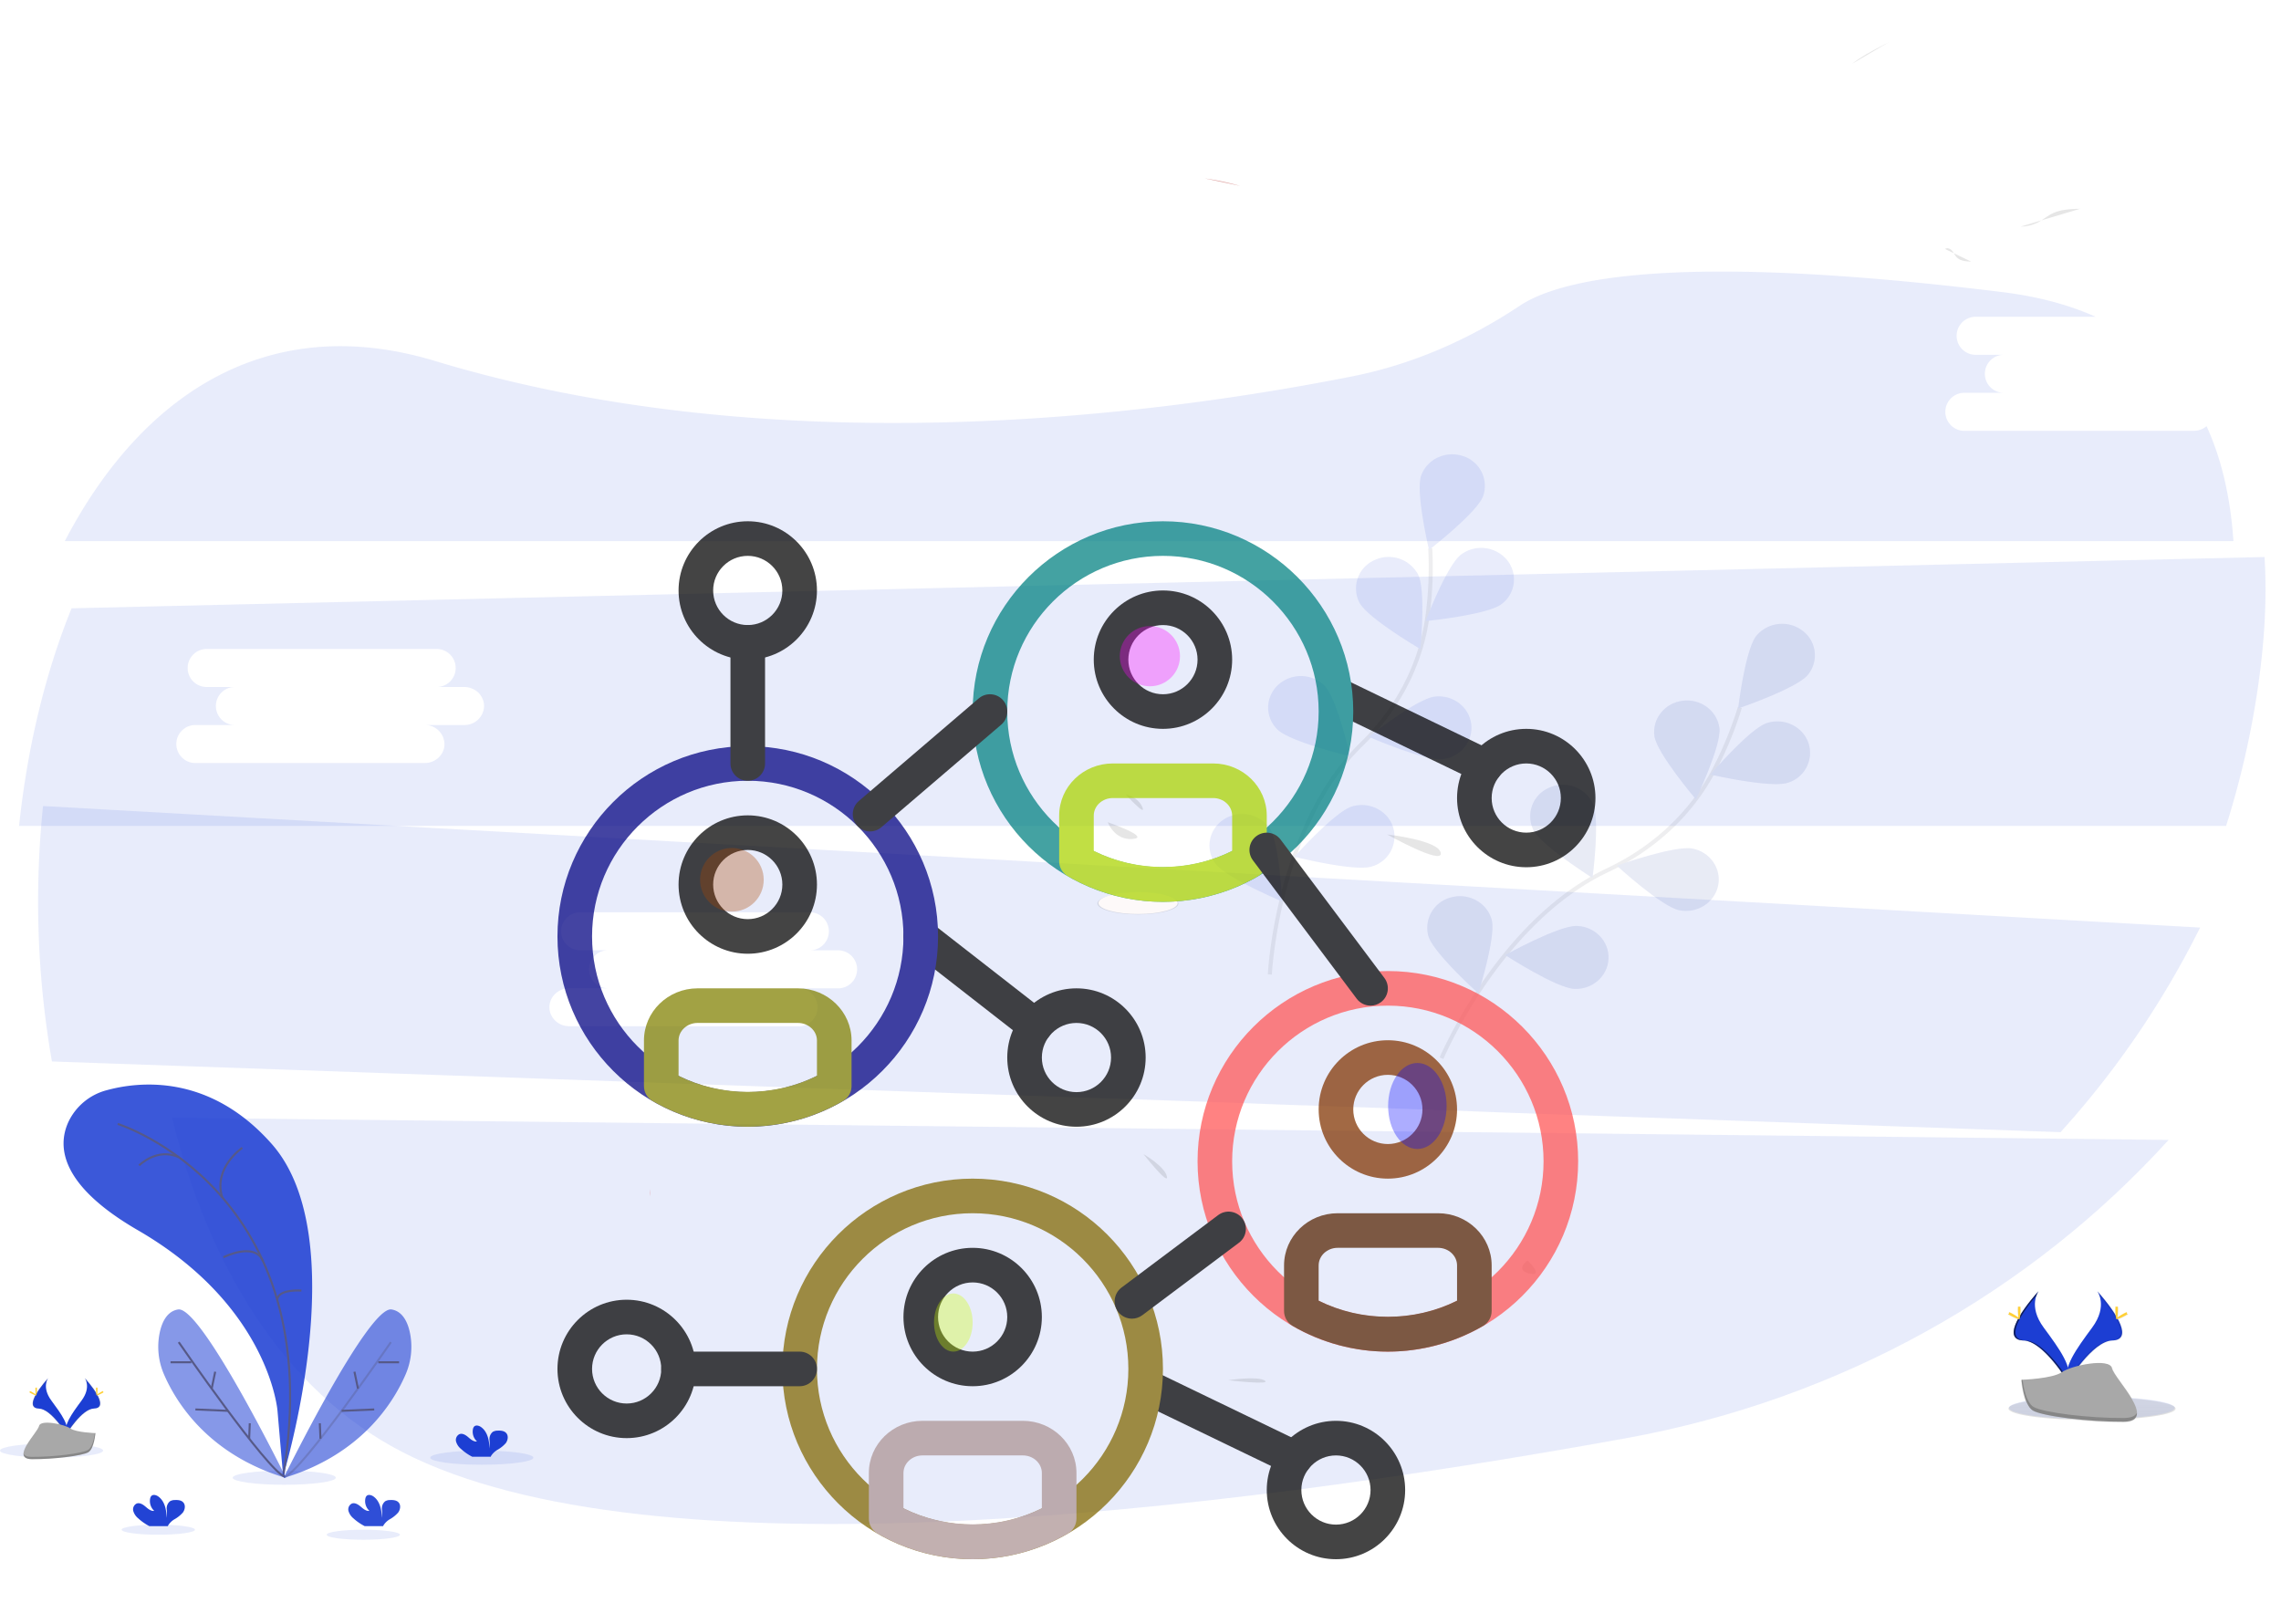 <?xml version="1.0" encoding="UTF-8" standalone="no"?>
<svg
   xmlns:dc="http://purl.org/dc/elements/1.1/"
   xmlns:cc="http://creativecommons.org/ns#"
   xmlns:rdf="http://www.w3.org/1999/02/22-rdf-syntax-ns#"
   xmlns:svg="http://www.w3.org/2000/svg"
   xmlns="http://www.w3.org/2000/svg"
   xmlns:xlink="http://www.w3.org/1999/xlink"
   xmlns:sodipodi="http://sodipodi.sourceforge.net/DTD/sodipodi-0.dtd"
   xmlns:inkscape="http://www.inkscape.org/namespaces/inkscape"
   id="7d20109a-a0f0-4dfa-976a-751f0ae87d51"
   data-name="Layer 1"
   width="1125.12"
   height="800.94"
   viewBox="0 0 1125.12 800.94"
   version="1.1"
   sodipodi:docname="undraw_hang_out_h9ud.svg"
   inkscape:version="0.92.5 (2060ec1f9f, 2020-04-08)">
  <sodipodi:namedview
     pagecolor="#ffffff"
     bordercolor="#666666"
     borderopacity="1"
     objecttolerance="10"
     gridtolerance="10"
     guidetolerance="10"
     inkscape:pageopacity="0"
     inkscape:pageshadow="2"
     inkscape:window-width="1918"
     inkscape:window-height="998"
     id="namedview831"
     showgrid="false"
     inkscape:zoom="1.1786151"
     inkscape:cx="638.7801"
     inkscape:cy="288.71991"
     inkscape:window-x="0"
     inkscape:window-y="40"
     inkscape:window-maximized="0"
     inkscape:current-layer="7d20109a-a0f0-4dfa-976a-751f0ae87d51" />
  <defs
     id="defs10">
    <linearGradient
       id="9460e000-b540-487b-970a-49d5722f90c2"
       x1="652.58"
       y1="850.47"
       x2="652.58"
       y2="265.49"
       gradientUnits="userSpaceOnUse">
      <stop
         offset="0"
         stop-color="gray"
         stop-opacity="0.25"
         id="stop2" />
      <stop
         offset="0.54"
         stop-color="gray"
         stop-opacity="0.12"
         id="stop4" />
      <stop
         offset="1"
         stop-color="gray"
         stop-opacity="0.1"
         id="stop6" />
    </linearGradient>
    <linearGradient
       id="d3efc67a-a667-44d9-839e-ddeb4c4ea6af"
       x1="1069.38"
       y1="751.23"
       x2="1069.38"
       y2="686.58"
       xlink:href="#9460e000-b540-487b-970a-49d5722f90c2" />
  </defs>
  <title
     id="title12">hang out</title>
  <path
     d="m 84.856,551.366 c 17.58,72.21 54.78,134.64 113.58,164.88 122.19,62.88 397.76,30.45 603.43,-6.77 106.36,-19.26 199.88,-72.36 267.81,-147.17 z"
     id="path14"
     inkscape:connector-curvature="0"
     style="opacity:0.1;fill:#1c3ed3" />
  <path
     d="M 1082.078,212.515 H 969.238 a 9.38,9.38 0 1 1 0,-18.75 h 19.5 a 9.38,9.38 0 1 1 0,-18.75 h -13.93 a 9.38,9.38 0 1 1 0,-18.75 h 58.9 c -13.08,-5.84 -28.3,-10 -46,-12.17 -160.6,-19.83 -217.94,-6.71 -238.17,6.78 -24.95,16.64 -52.8,28.88 -82.54,34.78 -99.04,19.65 -284.34,43.29 -452.34,-7.57 -83.45,-25.27 -145.5,17.44 -182.69,88.83 H 1101.658 c -1.4,-20.75 -5.58,-39.91 -13.26,-56.68 a 9.87,9.87 0 0 1 -6.32,2.28 z"
     id="path16"
     inkscape:connector-curvature="0"
     style="opacity:0.1;fill:#1c3ed3" />
  <path
     d="m 707.092,436.208 -1.47,-0.08 -15.36,-0.87 -147.16,-8.31 -15.9,-0.9 -234.3,-13.16 -65.67,-3.7 -10.4,-0.58 -9.23,-0.52 -186.37,-10.49 a 458.93,458.93 0 0 0 4.38,126 l 156.79,5.5 12.43,0.45 2.2,0.07 74.38,2.62 4,0.14 8.58,0.3 75,2.64 10.28,0.36 35.86,1.27 h 0.67 l 5.27,0.19 17.95,0.63 v 0 l 15.75,0.55 30,1.06 h 0.63 l 2.68,0.09 2.83,0.11 h 0.62 l 47.82,1.67 13.4,0.48 h 0.56 l 6.45,0.23 v 0 h 1.2 0.48 l 5.67,0.21 17.31,0.61 v 0 l 6.5,0.23 8.35,0.29 h 0.31 l 11.46,0.4 33.21,1.25 9.12,0.31 h 1 l 44.18,1.56 25.65,0.9 31.98,1.23 5.12,0.17 8.27,0.29 30.06,1.06 226.75,8 a 446.33,446.33 0 0 0 68.83,-100.92 z m -426.34,70 a 9.94,9.94 0 0 1 -6.5,-2.4 v 0 a 9.89,9.89 0 0 1 -2.06,-2.5 9.1,9.1 0 0 1 -1.19,-4.47 9,9 0 0 1 1.61,-5.13 10.49,10.49 0 0 1 1.08,-1.3 9.91,9.91 0 0 1 7.06,-2.92 h 19.5 a 9.38,9.38 0 1 1 0,-18.75 h -13.93 a 9.1,9.1 0 0 1 -0.91,0 9.37,9.37 0 0 1 0.91,-18.71 h 112.84 a 9.38,9.38 0 1 1 0,18.75 h 13.93 a 9.38,9.38 0 1 1 0,18.75 h -19.5 a 9.38,9.38 0 1 1 0,18.75 z"
     id="path18"
     inkscape:connector-curvature="0"
     style="opacity:0.1;fill:#1c3ed3" />
  <path
     d="m 1116.984,274.763 -778.36,18.2 -85.55,2 -217.77,5.1 c -13.17,32.51 -21.89,69.26 -25.9,107.36 H 1098.034 a 430.57,430.57 0 0 0 15.71,-68.44 c 3.24,-22.39 4.55,-44.05 3.24,-64.22 z m -888,82.87 h -19.5 a 9.59,9.59 0 0 1 9.75,9.37 c 0,0.2 0,0.39 0,0.57 a 9.32,9.32 0 0 1 -4.32,7.23 10,10 0 0 1 -5.41,1.58 H 96.664 a 9.38,9.38 0 1 1 0,-18.75 h 19.51 a 9.38,9.38 0 1 1 0,-18.75 h -13.93 a 9.38,9.38 0 1 1 0,-18.75 h 112.84 a 9.38,9.38 0 1 1 0,18.75 h 13.93 a 10,10 0 0 1 4.63,1.14 9.36,9.36 0 0 1 5.13,8.24 9.61,9.61 0 0 1 -9.76,9.37 z"
     id="path20"
     inkscape:connector-curvature="0"
     style="opacity:0.1;fill:#1c3ed3" />
  <g
     id="g52"
     style="opacity:0.1"
     transform="translate(106.057,-61.089)">
    <path
       d="m 642.42,632.62 c 0,0 28.58,-67.62 81.87,-92.73 22.37,-10.53 40.87,-27.4 52.21,-48.73 a 181.94,181.94 0 0 0 13.09,-31.6"
       transform="translate(-37.44,-49.53)"
       stroke-miterlimit="10"
       id="path22"
       inkscape:connector-curvature="0"
       style="fill:none;stroke:#535461;stroke-width:2;stroke-miterlimit:10" />
    <path
       d="m 823.08,443.55 c -5.55,6.72 -34.32,16.52 -34.32,16.52 0,0 3.47,-29.14 9,-35.86 a 16.62,16.62 0 0 1 22.72,-2.49 15.13,15.13 0 0 1 2.6,21.83 z"
       transform="translate(-37.44,-49.53)"
       id="path24"
       inkscape:connector-curvature="0"
       style="fill:#1c3ed3" />
    <path
       d="m 813.21,496.74 c -8.46,2.74 -38.14,-4.06 -38.14,-4.06 0,0 19.38,-22.66 27.84,-25.39 8.46,-2.73 17.63,1.64 20.48,9.77 a 15.41,15.41 0 0 1 -10.18,19.68 z"
       transform="translate(-37.44,-49.53)"
       id="path26"
       inkscape:connector-curvature="0"
       style="fill:#1c3ed3" />
    <path
       d="m 759.7,559.62 c -8.74,-1.75 -30.8,-22 -30.8,-22 0,0 28.64,-10.15 37.38,-8.4 8.74,1.75 14.35,10 12.54,18.37 -1.81,8.37 -10.38,13.77 -19.12,12.03 z"
       transform="translate(-37.44,-49.53)"
       id="path28"
       inkscape:connector-curvature="0"
       style="fill:#1c3ed3" />
    <path
       d="m 708.07,598.42 c -8.92,-0.3 -34.23,-16.7 -34.23,-16.7 0,0 26.44,-14.66 35.36,-14.35 8.92,0.31 15.9,7.49 15.59,16.07 -0.31,8.58 -7.79,15.28 -16.72,14.98 z"
       transform="translate(-37.44,-49.53)"
       id="path30"
       inkscape:connector-curvature="0"
       style="fill:#1c3ed3" />
    <path
       d="m 747.43,473.67 c 1.14,8.51 20.47,31.21 20.47,31.21 0,0 12.73,-26.66 11.59,-35.18 -1.14,-8.52 -9.24,-14.52 -18.09,-13.42 -8.85,1.1 -15.11,8.88 -13.97,17.39 z"
       transform="translate(-37.44,-49.53)"
       id="path32"
       inkscape:connector-curvature="0"
       style="fill:#1c3ed3" />
    <path
       d="m 687.64,519.79 c 3.74,7.79 29.25,23.89 29.25,23.89 0,0 3.85,-29.1 0.11,-36.9 a 16.43,16.43 0 0 0 -21.44,-7.6 15.29,15.29 0 0 0 -7.92,20.61 z"
       transform="translate(-37.44,-49.53)"
       id="path34"
       inkscape:connector-curvature="0"
       style="fill:#1c3ed3" />
    <path
       d="m 635.93,572.28 c 2.31,8.29 24.63,28.3 24.63,28.3 0,0 8.91,-28.06 6.59,-36.35 -2.32,-8.29 -11.17,-13.2 -19.79,-11 a 15.48,15.48 0 0 0 -11.43,19.05 z"
       transform="translate(-37.44,-49.53)"
       id="path36"
       inkscape:connector-curvature="0"
       style="fill:#1c3ed3" />
    <path
       d="m 823.08,443.55 c -5.55,6.72 -34.32,16.52 -34.32,16.52 0,0 3.47,-29.14 9,-35.86 a 16.62,16.62 0 0 1 22.72,-2.49 15.13,15.13 0 0 1 2.6,21.83 z"
       transform="translate(-37.44,-49.53)"
       id="path38"
       inkscape:connector-curvature="0"
       style="opacity:0.25" />
    <path
       d="m 813.21,496.74 c -8.46,2.74 -38.14,-4.06 -38.14,-4.06 0,0 19.38,-22.66 27.84,-25.39 8.46,-2.73 17.63,1.64 20.48,9.77 a 15.41,15.41 0 0 1 -10.18,19.68 z"
       transform="translate(-37.44,-49.53)"
       id="path40"
       inkscape:connector-curvature="0"
       style="opacity:0.25" />
    <path
       d="m 759.7,559.62 c -8.74,-1.75 -30.8,-22 -30.8,-22 0,0 28.64,-10.15 37.38,-8.4 8.74,1.75 14.35,10 12.54,18.37 -1.81,8.37 -10.38,13.77 -19.12,12.03 z"
       transform="translate(-37.44,-49.53)"
       id="path42"
       inkscape:connector-curvature="0"
       style="opacity:0.25" />
    <path
       d="m 708.07,598.42 c -8.92,-0.3 -34.23,-16.7 -34.23,-16.7 0,0 26.44,-14.66 35.36,-14.35 8.92,0.31 15.9,7.49 15.59,16.07 -0.31,8.58 -7.79,15.28 -16.72,14.98 z"
       transform="translate(-37.44,-49.53)"
       id="path44"
       inkscape:connector-curvature="0"
       style="opacity:0.25" />
    <path
       d="m 747.43,473.67 c 1.14,8.51 20.47,31.21 20.47,31.21 0,0 12.73,-26.66 11.59,-35.18 -1.14,-8.52 -9.24,-14.52 -18.09,-13.42 -8.85,1.1 -15.11,8.88 -13.97,17.39 z"
       transform="translate(-37.44,-49.53)"
       id="path46"
       inkscape:connector-curvature="0"
       style="opacity:0.25" />
    <path
       d="m 687.64,519.79 c 3.74,7.79 29.25,23.89 29.25,23.89 0,0 3.85,-29.1 0.11,-36.9 a 16.43,16.43 0 0 0 -21.44,-7.6 15.29,15.29 0 0 0 -7.92,20.61 z"
       transform="translate(-37.44,-49.53)"
       id="path48"
       inkscape:connector-curvature="0"
       style="opacity:0.25" />
    <path
       d="m 635.93,572.28 c 2.31,8.29 24.63,28.3 24.63,28.3 0,0 8.91,-28.06 6.59,-36.35 -2.32,-8.29 -11.17,-13.2 -19.79,-11 a 15.48,15.48 0 0 0 -11.43,19.05 z"
       transform="translate(-37.44,-49.53)"
       id="path50"
       inkscape:connector-curvature="0"
       style="opacity:0.25" />
  </g>
  <g
     id="g70"
     opacity="0.1">
    <path
       d="M663.79,530.22s3.6-72.91,45.24-113.58c17.48-17.06,29.11-38.88,32.45-62.62a179.34,179.34,0,0,0,1.44-34"
       transform="translate(-37.44 -49.53)"
       stroke-miterlimit="10"
       id="path54"
       stroke-width="2"
       stroke="#535461"
       fill="none" />
    <path
       d="M769,294.26c-2.93,8.11-26.68,26.53-26.68,26.53s-6.79-28.61-3.87-36.71,12.14-12.4,20.57-9.59A15.4,15.4,0,0,1,769,294.26Z"
       transform="translate(-37.44 -49.53)"
       id="path56"
       fill="#1c3ed3" />
    <path
       d="M778,347.59c-7,5.27-37.39,8.32-37.39,8.32s10.47-27.55,17.51-32.83a16.6,16.6,0,0,1,22.69,2.7A15.14,15.14,0,0,1,778,347.59Z"
       transform="translate(-37.44 -49.53)"
       id="path58"
       fill="#1c3ed3" />
    <path
       d="M749.25,424c-8.85,1.14-36.65-11-36.65-11s23.51-18.7,32.36-19.84,17,4.83,18.16,13.34S758.09,422.82,749.25,424Z"
       transform="translate(-37.44 -49.53)"
       id="path60"
       fill="#1c3ed3" />
    <path
       d="M713.92,477c-8.52,2.56-38-4.85-38-4.85s19.89-22.25,28.41-24.81,17.59,2,20.25,10.19A15.44,15.44,0,0,1,713.92,477Z"
       transform="translate(-37.44 -49.53)"
       id="path62"
       fill="#1c3ed3" />
    <path
       d="M708,346.79c4,7.67,30.08,22.92,30.08,22.92s2.81-29.21-1.2-36.88a16.47,16.47,0,0,0-21.7-6.9A15.26,15.26,0,0,0,708,346.79Z"
       transform="translate(-37.44 -49.53)"
       id="path64"
       fill="#1c3ed3" />
    <path
       d="M667.53,409.36c6.21,6.16,35.83,13.21,35.83,13.21s-6.41-28.68-12.62-34.84a16.64,16.64,0,0,0-22.86-.34A15.11,15.11,0,0,0,667.53,409.36Z"
       transform="translate(-37.44 -49.53)"
       id="path66"
       fill="#1c3ed3" />
    <path
       d="M636.85,475.37c5,7.08,33,18.84,33,18.84s-1.28-29.31-6.32-36.39a16.58,16.58,0,0,0-22.47-4.05A15.17,15.17,0,0,0,636.85,475.37Z"
       transform="translate(-37.44 -49.53)"
       id="path68"
       fill="#1c3ed3" />
  </g>
  <path
     d="M631.7,137.54l17.41,3.68A122.12,122.12,0,0,0,631.7,137.54Z"
     transform="translate(-37.44 -49.53)"
     fill="#dea3a2"
     id="path74" />
  <path
     d="M928.64,99.25a46.59,46.59,0,0,0-8.87,6.11,15.87,15.87,0,0,0-5.16,9.24c-.19,1.52-.09,3.08-.43,4.58a14.45,14.45,0,0,1-3,5.55,75.44,75.44,0,0,1-7.49,8.29"
     transform="translate(-37.44 -49.53)"
     fill="none"
     id="path90" />
  <path
     d="M1063.51,152.51c-4.81.13-9.8.3-14.08,2.5-2.18,1.13-4.08,2.73-6.22,3.93a18.92,18.92,0,0,1-9.07,2.36Z"
     transform="translate(-37.44 -49.53)"
     opacity="0.1"
     id="path94" />
  <path
     d="M996.84,172.34c1-.8,2.6-.18,3.45.81s1.34,2.26,2.22,3.22c1.75,1.9,4.62,2.11,7.2,2.21Z"
     transform="translate(-37.44 -49.53)"
     opacity="0.1"
     id="path96" />
  <path
     d="M969.34,70.21l-4.62,2.42c-4.72,2.47-9.47,5-13.62,8.31Z"
     transform="translate(-37.44 -49.53)"
     opacity="0.1"
     id="path98" />
  <ellipse
     cx="237.65"
     cy="719.04"
     rx="25.44"
     ry="3.49"
     fill="#1c3ed3"
     opacity="0.1"
     id="ellipse104" />
  <ellipse
     cx="140.21"
     cy="728.92"
     rx="25.44"
     ry="3.49"
     fill="#1c3ed3"
     opacity="0.1"
     id="ellipse106" />
  <ellipse
     cx="25.44"
     cy="715.54"
     rx="25.44"
     ry="3.49"
     fill="#1c3ed3"
     opacity="0.1"
     id="ellipse108" />
  <ellipse
     cx="179.21"
     cy="757.05"
     rx="18.08"
     ry="2.48"
     fill="#1c3ed3"
     opacity="0.1"
     id="ellipse110" />
  <ellipse
     cx="78.08"
     cy="754.57"
     rx="18.08"
     ry="2.48"
     fill="#1c3ed3"
     opacity="0.1"
     id="ellipse112" />
  <path
     d="m 177.1,777.66 c 0,0 35.68,-116.95 -5.58,-163.79 -30.87,-35 -65.9,-30.85 -81.59,-26.52 A 29,29 0 0 0 71.21,602.9 c -5.48,11.84 -4.49,31.05 34.23,53.47 64.84,37.53 68.87,89 68.87,89 z"
     transform="translate(-37.44,-49.53)"
     id="path114"
     inkscape:connector-curvature="0"
     style="opacity:0.862;fill:#1c3ed3" />
  <path
     d="M95.51,603.94s105.17,32.88,81.59,173.72"
     transform="translate(-37.44 -49.53)"
     fill="none"
     stroke="#565987"
     stroke-miterlimit="10"
     id="path116" />
  <path
     d="M156.94,615.73s-14.48,9.76-9.88,24.42"
     transform="translate(-37.44 -49.53)"
     fill="none"
     stroke="#565987"
     stroke-miterlimit="10"
     id="path118" />
  <path
     d="M106.06,624.41s8.85-9,19.63-4"
     transform="translate(-37.44 -49.53)"
     fill="none"
     stroke="#565987"
     stroke-miterlimit="10"
     id="path120" />
  <path
     d="M147.63,669.71s15.55-7.89,19.57,2"
     transform="translate(-37.44 -49.53)"
     fill="none"
     stroke="#565987"
     stroke-miterlimit="10"
     id="path122" />
  <path
     d="M186.1,686.15s-11.67-.93-11.89,4.65"
     transform="translate(-37.44 -49.53)"
     fill="none"
     stroke="#565987"
     stroke-miterlimit="10"
     id="path124" />
  <path
     d="m 178.55,778.6 c 0,0 -41.79,-85 -53.27,-83.14 -5.45,0.88 -8,6.24 -9.1,11.63 a 34.22,34.22 0 0 0 2.28,20.69 c 5.93,13.6 21.85,39.43 60.09,50.82 z"
     transform="translate(-37.44,-49.53)"
     id="path126"
     inkscape:connector-curvature="0"
     style="opacity:0.529;fill:#1c3ed3" />
  <path
     d="M125.59,711.59s43.86,63.59,52.34,66.38"
     transform="translate(-37.44 -49.53)"
     fill="none"
     stroke="#565987"
     stroke-miterlimit="10"
     id="path128" />
  <line
     x1="84.12"
     y1="671.98"
     x2="94.36"
     y2="671.98"
     fill="none"
     stroke="#565987"
     stroke-miterlimit="10"
     id="line130" />
  <line
     x1="96.38"
     y1="695.25"
     x2="112.43"
     y2="695.94"
     fill="none"
     stroke="#565987"
     stroke-miterlimit="10"
     id="line132" />
  <line
     x1="106.15"
     y1="676.64"
     x2="104.41"
     y2="684.99"
     fill="none"
     stroke="#565987"
     stroke-miterlimit="10"
     id="line134" />
  <line
     x1="123.21"
     y1="702.07"
     x2="122.9"
     y2="709.67"
     fill="none"
     stroke="#565987"
     stroke-miterlimit="10"
     id="line136" />
  <path
     d="m 177.3,778.6 c 0,0 41.79,-85 53.27,-83.14 5.45,0.88 8,6.24 9.1,11.63 a 34.22,34.22 0 0 1 -2.28,20.69 c -5.93,13.6 -21.85,39.43 -60.09,50.82 z"
     transform="translate(-37.44,-49.53)"
     id="path138"
     inkscape:connector-curvature="0"
     style="opacity:0.587;fill:#1c3ed3" />
  <path
     d="m 230.26,711.59 c 0,0 -43.86,63.59 -52.33,66.41"
     transform="translate(-37.44,-49.53)"
     stroke-miterlimit="10"
     id="path140"
     inkscape:connector-curvature="0"
     style="opacity:0.348;fill:none;stroke:#565987;stroke-miterlimit:10" />
  <line
     x1="196.85"
     y1="671.98"
     x2="186.61"
     y2="671.98"
     fill="none"
     stroke="#565987"
     stroke-miterlimit="10"
     id="line142" />
  <line
     x1="184.59"
     y1="695.25"
     x2="168.54"
     y2="695.94"
     fill="none"
     stroke="#565987"
     stroke-miterlimit="10"
     id="line144" />
  <line
     x1="174.83"
     y1="676.64"
     x2="176.57"
     y2="684.99"
     fill="none"
     stroke="#565987"
     stroke-miterlimit="10"
     id="line146" />
  <line
     x1="157.76"
     y1="702.07"
     x2="158.07"
     y2="709.67"
     fill="none"
     stroke="#565987"
     stroke-miterlimit="10"
     id="line148" />
  <path
     d="m 105.56,798.45 a 7.31,7.31 0 0 1 -2.38,-3.59 3.19,3.19 0 0 1 1.66,-3.66 c 1.53,-0.58 3.16,0.48 4.4,1.54 1.24,1.06 2.65,2.29 4.27,2.07 a 6.51,6.51 0 0 1 -2,-6.09 2.56,2.56 0 0 1 0.56,-1.24 c 0.85,-0.9 2.38,-0.51 3.4,0.2 3.22,2.27 4.12,6.65 4.14,10.6 a 19.93,19.93 0 0 0 0.06,-4.37 4.48,4.48 0 0 1 1.64,-3.86 4.86,4.86 0 0 1 2.5,-0.59 c 1.45,-0.05 3.06,0.09 4,1.15 1.24,1.32 0.92,3.53 -0.15,5 a 15.86,15.86 0 0 1 -4.2,3.37 9.12,9.12 0 0 0 -3,2.86 3.42,3.42 0 0 0 -0.23,0.51 h -9.09 a 25.59,25.59 0 0 1 -5.58,-3.9 z"
     transform="translate(-37.44,-49.53)"
     id="path150"
     inkscape:connector-curvature="0"
     style="opacity:0.971;fill:#1c3ed3" />
  <path
     d="M264.78,764.21a7.22,7.22,0,0,1-2.38-3.59,3.19,3.19,0,0,1,1.66-3.65c1.53-.59,3.16.47,4.39,1.54s2.66,2.29,4.28,2.06a6.5,6.5,0,0,1-2-6.09,2.62,2.62,0,0,1,.56-1.23c.85-.91,2.39-.52,3.4.2,3.23,2.26,4.13,6.65,4.15,10.59a19.84,19.84,0,0,0,.05-4.36,4.48,4.48,0,0,1,1.64-3.86,4.91,4.91,0,0,1,2.5-.59c1.45-.06,3.07.09,4.06,1.15,1.23,1.32.91,3.53-.16,5a15.67,15.67,0,0,1-4.2,3.36,9.53,9.53,0,0,0-3,2.86,2.71,2.71,0,0,0-.22.52H270.4A25.16,25.16,0,0,1,264.78,764.21Z"
     transform="translate(-37.44 -49.53)"
     fill="#1c3ed3"
     id="path152" />
  <path
     d="m 211.71,798.45 a 7.31,7.31 0 0 1 -2.38,-3.59 3.2,3.2 0 0 1 1.67,-3.66 c 1.52,-0.58 3.15,0.48 4.39,1.54 1.24,1.06 2.65,2.29 4.27,2.07 a 6.53,6.53 0 0 1 -2,-6.09 2.65,2.65 0 0 1 0.56,-1.24 c 0.85,-0.9 2.38,-0.51 3.4,0.2 3.22,2.27 4.12,6.65 4.14,10.6 a 19.93,19.93 0 0 0 0.06,-4.37 4.48,4.48 0 0 1 1.64,-3.86 4.86,4.86 0 0 1 2.5,-0.59 c 1.45,-0.05 3.07,0.09 4.06,1.15 1.23,1.32 0.91,3.53 -0.16,5 a 15.7,15.7 0 0 1 -4.2,3.37 9.22,9.22 0 0 0 -3,2.86 2.61,2.61 0 0 0 -0.22,0.51 h -9.09 a 25.41,25.41 0 0 1 -5.64,-3.9 z"
     transform="translate(-37.44,-49.53)"
     id="path154"
     inkscape:connector-curvature="0"
     style="opacity:0.913;fill:#1c3ed3" />
  <path
     d="M61.22,729.25s-3.4,4.45,1.58,11.18,9.09,12.41,7.43,16.61c0,0-7.52-12.5-13.64-12.68S54.49,736.76,61.22,729.25Z"
     transform="translate(-37.44 -49.53)"
     fill="#1c3ed3"
     id="path156" />
  <path
     d="M61.22,729.25a5.62,5.62,0,0,0-.69,1.39c-6,7-9.15,13.56-3.41,13.72,5.34.16,11.75,9.71,13.29,12.13,0,.18-.11.37-.18.55,0,0-7.52-12.5-13.64-12.68S54.49,736.76,61.22,729.25Z"
     transform="translate(-37.44 -49.53)"
     opacity="0.1"
     id="path158"
     style="fill:#ffcc00" />
  <path
     d="M54.89,734.93c0,1.56.17,2.84.39,2.84s.39-1.28.39-2.84-.22-.83-.43-.83S54.89,733.36,54.89,734.93Z"
     transform="translate(-37.44 -49.53)"
     fill="#ffd037"
     id="path160" />
  <path
     d="M52.71,736.8c1.38.75,2.58,1.2,2.69,1s-.93-.95-2.31-1.7-.83-.21-.94,0S51.34,736.05,52.71,736.8Z"
     transform="translate(-37.44 -49.53)"
     fill="#ffd037"
     id="path162" />
  <path
     d="M79.23,729.25s3.41,4.45-1.58,11.18S68.57,752.84,70.23,757c0,0,7.51-12.5,13.63-12.68S86,736.76,79.23,729.25Z"
     transform="translate(-37.44 -49.53)"
     fill="#1c3ed3"
     id="path164" />
  <path
     d="M79.23,729.25a5.62,5.62,0,0,1,.69,1.39c6,7,9.15,13.56,3.41,13.72-5.34.16-11.75,9.71-13.29,12.13a4,4,0,0,0,.19.55s7.51-12.5,13.63-12.68S86,736.76,79.23,729.25Z"
     transform="translate(-37.44 -49.53)"
     opacity="0.1"
     id="path166"
     style="fill:#ffcc00" />
  <path
     d="M85.56,734.93c0,1.56-.17,2.84-.39,2.84s-.39-1.28-.39-2.84.22-.83.43-.83S85.56,733.36,85.56,734.93Z"
     transform="translate(-37.44 -49.53)"
     fill="#ffd037"
     id="path168" />
  <path
     d="M87.74,736.8c-1.38.75-2.58,1.2-2.68,1s.92-.95,2.3-1.7.84-.21.94,0S89.12,736.05,87.74,736.8Z"
     transform="translate(-37.44 -49.53)"
     fill="#ffd037"
     id="path170" />
  <path
     d="M84.48,756.45s-9.53-.29-12.4-2.33-14.66-4.49-15.37-1.21-14.33,16.31-3.57,16.4,25-1.68,27.87-3.42S84.48,756.45,84.48,756.45Z"
     transform="translate(-37.44 -49.53)"
     fill="#a8a8a8"
     id="path172" />
  <path
     d="M53,768.17c10.76.08,25-1.68,27.87-3.43,2.18-1.33,3.05-6.1,3.34-8.3h.32s-.61,7.69-3.47,9.44-17.11,3.5-27.87,3.42c-3.1,0-4.18-1.13-4.12-2.77C49.45,767.53,50.64,768.15,53,768.17Z"
     transform="translate(-37.44 -49.53)"
     opacity="0.2"
     id="path174" />
  <path
     d="M1110.55,744.39c0-2.14-8.71-4-21.52-5-3.48-5.8-8.94-12.1-9.5-14.67-.76-3.48-9.23-3-16.25-1.27,4.42-5.68,10.79-12.35,16.43-12.52,5.9-.16,5.94-4.53,2.7-10.61a20.52,20.52,0,0,0,3.55-1.59c2.21-1.22,1.07-.83.9-1.14s.71-1.19-1.51,0a20.75,20.75,0,0,0-3.22,2.09,19.68,19.68,0,0,0,.32-4c0-2.53-.21-1.34-.56-1.34s-.7-1.19-.7,1.34a26.43,26.43,0,0,0,.12,2.69,84.27,84.27,0,0,0-9.06-11.85l0,0,0,0,0,.07,0,0c.06.09.15.22.25.4l0,.05c0,.07.09.16.13.25l0,.06a7.31,7.31,0,0,1,.36.78.42.42,0,0,1,0,.1l.15.38c1.05,2.91,1.77,8.56-3.63,15.87s-10.32,14.07-12,19.69c-1.65-5.62-6.47-12.26-12-19.69s-4.68-13-3.63-15.87l.15-.38,0-.1q.2-.45.36-.78l0-.06c0-.09.09-.18.13-.25l0-.05a3.26,3.26,0,0,1,.25-.4l0,0,0-.07,0,0,0,0a84.27,84.27,0,0,0-9.06,11.85c.07-.76.12-1.68.12-2.69,0-2.53-.35-1.34-.7-1.34s-.57-1.19-.57,1.34a19.52,19.52,0,0,0,.33,4,20.75,20.75,0,0,0-3.22-2.09c-2.22-1.21-1.34-.33-1.51,0s-1.32-.08.9,1.14a20.52,20.52,0,0,0,3.55,1.59c-3.24,6.08-3.2,10.45,2.7,10.61,6.78.2,14.64,9.83,18.87,15.8-4.22,2.89-16.69,3.58-19.36,3.69h0l-.51,0h0a47.8,47.8,0,0,0,1.06,6.55,28.88,28.88,0,0,0,1.21,3.94c-5.29.95-8.45,2.13-8.45,3.42,0,2.7,13.83,5,32.27,5.51a220.06,220.06,0,0,0,24.36,1.32c.5,0,1,0,1.38-.06l.2,0c.4,0,.77-.1,1.12-.16l.21-.05a7.37,7.37,0,0,0,.93-.25l.14-.06a6.17,6.17,0,0,0,.73-.33l.09,0a4.55,4.55,0,0,0,.6-.42l.12-.11a2.74,2.74,0,0,0,.43-.48l.06-.07C1102.85,748.18,1110.55,746.41,1110.55,744.39Z"
     transform="translate(-37.44 -49.53)"
     fill="url(#d3efc67a-a667-44d9-839e-ddeb4c4ea6af)"
     id="path178" />
  <path
     d="M583.85,455.11s3.3,9.08,12.38,8.26S583.85,455.11,583.85,455.11Z"
     transform="translate(-37.44 -49.53)"
     opacity="0.1"
     id="path260" />
  <path
     d="M592.65,441.36s6.05,1.1,8.26,6.32S592.65,441.36,592.65,441.36Z"
     transform="translate(-37.44 -49.53)"
     opacity="0.1"
     id="path262" />
  <path
     d="M721.7,461.17s25.31,2.75,26.41,9.08S721.7,461.17,721.7,461.17Z"
     transform="translate(-37.44 -49.53)"
     opacity="0.1"
     id="path274" />
  <ellipse
     cx="561.29"
     cy="445.65"
     rx="19.99"
     ry="5.42"
     opacity="0.1"
     id="ellipse330" />
  <ellipse
     cx="561.35"
     cy="445.45"
     rx="19.53"
     ry="5.42"
     fill="#fdf9f9"
     id="ellipse332" />
  <path
     d="M358,639.74l-.13-1.56C358.32,633,358,639.74,358,639.74Z"
     transform="translate(-37.44 -49.53)"
     fill="#e4aab4"
     id="path606" />
  <path
     d="M790.94,671.29s-6.6,4.59.92,6.42S790.94,671.29,790.94,671.29Z"
     transform="translate(-37.44 -49.53)"
     opacity="0.1"
     id="path662" />
  <path
     d="M601.46,618.83s10.45,6,11.55,11S601.46,618.83,601.46,618.83Z"
     transform="translate(-37.44 -49.53)"
     opacity="0.1"
     id="path740" />
  <path
     d="M643.28,730.36s14.31-2.2,18,.18S643.28,730.36,643.28,730.36Z"
     transform="translate(-37.44 -49.53)"
     opacity="0.1"
     id="path756" />
  <ellipse
     cx="1031.83"
     cy="694.45"
     rx="40.86"
     ry="5.61"
     fill="#1c3ed3"
     opacity="0.1"
     id="ellipse758" />
  <path
     d="M1071.92,686.43s5.48,7.16-2.53,18-14.6,19.93-11.93,26.67c0,0,12.07-20.07,21.9-20.35S1082.73,698.5,1071.92,686.43Z"
     transform="translate(-37.44 -49.53)"
     fill="#1c3ed3"
     id="path760" />
  <path
     d="M1071.92,686.43a8.66,8.66,0,0,1,1.12,2.24c9.59,11.27,14.7,21.78,5.48,22.05-8.59.24-18.88,15.59-21.35,19.47a9.06,9.06,0,0,0,.29.88s12.07-20.07,21.9-20.35S1082.73,698.5,1071.92,686.43Z"
     transform="translate(-37.44 -49.53)"
     opacity="0.1"
     id="path762" />
  <path
     d="M1082.1,695.55c0,2.52-.28,4.57-.63,4.57s-.63-2-.63-4.57.35-1.33.7-1.33S1082.1,693,1082.1,695.55Z"
     transform="translate(-37.44 -49.53)"
     fill="#ffd037"
     id="path764" />
  <path
     d="M1085.59,698.56c-2.21,1.21-4.14,1.94-4.31,1.63s1.5-1.53,3.71-2.74,1.34-.33,1.51,0S1087.81,697.36,1085.59,698.56Z"
     transform="translate(-37.44 -49.53)"
     fill="#ffd037"
     id="path766" />
  <path
     d="M1043,686.43s-5.48,7.16,2.53,18,14.6,19.93,11.93,26.67c0,0-12.07-20.07-21.9-20.35S1032.19,698.5,1043,686.43Z"
     transform="translate(-37.44 -49.53)"
     fill="#1c3ed3"
     id="path768" />
  <path
     d="m 1043,686.43 a 9.06,9.06 0 0 0 -1.12,2.24 c -9.59,11.27 -14.7,21.78 -5.48,22.05 8.59,0.24 18.89,15.59 21.35,19.47 a 7,7 0 0 1 -0.29,0.88 c 0,0 -12.07,-20.07 -21.9,-20.35 -9.83,-0.28 -3.37,-12.22 7.44,-24.29 z"
     transform="translate(-37.44,-49.53)"
     id="path770"
     inkscape:connector-curvature="0"
     style="opacity:0.558" />
  <path
     d="M1032.82,695.55c0,2.52.28,4.57.63,4.57s.64-2,.64-4.57-.36-1.33-.71-1.33S1032.82,693,1032.82,695.55Z"
     transform="translate(-37.44 -49.53)"
     fill="#ffd037"
     id="path772" />
  <path
     d="M1029.33,698.56c2.21,1.21,4.14,1.94,4.31,1.63s-1.49-1.53-3.71-2.74-1.34-.33-1.5,0S1027.12,697.36,1029.33,698.56Z"
     transform="translate(-37.44 -49.53)"
     fill="#ffd037"
     id="path774" />
  <path
     d="M1034.57,730.14s15.3-.47,19.92-3.76,23.55-7.21,24.69-1.94,23,26.21,5.72,26.35-40.16-2.7-44.76-5.5S1034.57,730.14,1034.57,730.14Z"
     transform="translate(-37.44 -49.53)"
     fill="#a8a8a8"
     id="path776" />
  <path
     d="M1085.21,749c-17.28.14-40.16-2.69-44.76-5.5-3.51-2.13-4.91-9.8-5.37-13.33l-.51,0s1,12.34,5.57,15.15,27.48,5.63,44.76,5.5c5,0,6.72-1.82,6.62-4.45C1090.83,747.93,1088.92,748.92,1085.21,749Z"
     transform="translate(-37.44 -49.53)"
     opacity="0.2"
     id="path778" />
  <g
     id="g1411"
     transform="translate(274.97,257.128)"
     style="opacity:0.732">
    <g
       id="g1138">
      <g
         id="g1136">
        <path
           id="path1134"
           d="m 477.867,102.4 c -18.825,0 -34.133,15.309 -34.133,34.133 0,18.824 15.309,34.133 34.133,34.133 18.824,0 34.133,-15.308 34.133,-34.133 0,-18.824 -15.309,-34.133 -34.133,-34.133 z m 0,51.2 c -9.412,0 -17.067,-7.654 -17.067,-17.067 0,-9.412 7.654,-17.067 17.067,-17.067 9.413,0 17.067,7.654 17.067,17.067 -0.001,9.413 -7.655,17.067 -17.067,17.067 z"
           inkscape:connector-curvature="0" />
      </g>
    </g>
    <g
       id="g1144">
      <g
         id="g1142">
        <path
           id="path1140"
           d="M 34.133,384 C 15.309,384 0,399.309 0,418.133 c 0,18.824 15.309,34.133 34.133,34.133 18.825,0 34.133,-15.309 34.133,-34.133 C 68.266,399.309 52.958,384 34.133,384 Z m 0,51.2 c -9.412,0 -17.067,-7.654 -17.067,-17.067 0,-9.413 7.654,-17.067 17.067,-17.067 9.412,0 17.067,7.654 17.067,17.067 0,9.413 -7.654,17.067 -17.067,17.067 z"
           inkscape:connector-curvature="0" />
      </g>
    </g>
    <g
       id="g1150">
      <g
         id="g1148">
        <path
           id="path1146"
           d="M 461.321,113.186 387.704,77.645 c -4.25,-2.057 -9.344,-0.265 -11.392,3.977 -2.048,4.241 -0.265,9.344 3.977,11.392 l 73.617,35.541 c 1.195,0.58 2.458,0.853 3.703,0.853 3.174,0 6.221,-1.775 7.688,-4.83 2.048,-4.241 0.265,-9.344 -3.976,-11.392 z"
           inkscape:connector-curvature="0" />
      </g>
    </g>
    <g
       id="g1156">
      <g
         id="g1154">
        <path
           id="path1152"
           d="m 384,443.733 c -18.825,0 -34.133,15.309 -34.133,34.133 0,18.824 15.308,34.134 34.133,34.134 18.825,0 34.133,-15.309 34.133,-34.133 0,-18.824 -15.308,-34.134 -34.133,-34.134 z m 0,51.2 c -9.412,0 -17.067,-7.654 -17.067,-17.067 0,-9.413 7.655,-17.066 17.067,-17.066 9.412,0 17.067,7.654 17.067,17.067 0,9.413 -7.655,17.066 -17.067,17.066 z"
           inkscape:connector-curvature="0" />
      </g>
    </g>
    <g
       id="g1162">
      <g
         id="g1160">
        <path
           id="path1158"
           d="m 367.454,454.52 -73.617,-35.541 c -4.25,-2.057 -9.344,-0.273 -11.392,3.977 -2.048,4.241 -0.265,9.344 3.977,11.392 l 73.617,35.541 c 1.195,0.58 2.458,0.853 3.703,0.853 3.174,0 6.221,-1.775 7.689,-4.83 2.047,-4.242 0.264,-9.344 -3.977,-11.392 z"
           inkscape:connector-curvature="0" />
      </g>
    </g>
    <g
       id="g1168">
      <g
         id="g1166">
        <path
           id="path1164"
           d="m 256,230.4 c -18.825,0 -34.133,15.309 -34.133,34.133 0,18.825 15.309,34.133 34.133,34.133 18.825,0 34.133,-15.309 34.133,-34.133 0,-18.824 -15.308,-34.133 -34.133,-34.133 z m 0,51.2 c -9.412,0 -17.067,-7.654 -17.067,-17.067 0,-9.412 7.654,-17.067 17.067,-17.067 9.412,0 17.067,7.654 17.067,17.067 0,9.413 -7.655,17.067 -17.067,17.067 z"
           inkscape:connector-curvature="0" />
      </g>
    </g>
    <g
       id="g1174">
      <g
         id="g1172">
        <path
           id="path1170"
           d="m 240.998,242.142 -56.55,-44.075 c -3.721,-2.876 -9.079,-2.236 -11.981,1.485 -2.893,3.721 -2.236,9.079 1.485,11.981 l 56.55,44.075 c 1.562,1.212 3.405,1.801 5.24,1.801 2.543,0 5.052,-1.126 6.741,-3.285 2.893,-3.722 2.236,-9.081 -1.485,-11.982 z"
           inkscape:connector-curvature="0" />
      </g>
    </g>
    <g
       id="g1180">
      <g
         id="g1178">
        <path
           id="path1176"
           d="m 409.6,221.867 c -51.755,0 -93.867,42.112 -93.867,93.867 0,51.755 42.112,93.867 93.867,93.867 51.755,0 93.867,-42.112 93.867,-93.867 0,-51.755 -42.112,-93.867 -93.867,-93.867 z m 0,170.666 c -42.351,0 -76.8,-34.449 -76.8,-76.8 0,-42.351 34.449,-76.8 76.8,-76.8 42.351,0 76.8,34.449 76.8,76.8 0,42.351 -34.449,76.8 -76.8,76.8 z"
           inkscape:connector-curvature="0"
           style="fill:#ff5555" />
      </g>
    </g>
    <g
       id="g1186">
      <g
         id="g1184">
        <path
           id="path1182"
           d="m 409.6,256 c -18.825,0 -34.133,15.309 -34.133,34.133 0,18.825 15.309,34.133 34.133,34.133 18.825,0 34.133,-15.309 34.133,-34.133 C 443.733,271.309 428.425,256 409.6,256 Z m 0,51.2 c -9.412,0 -17.067,-7.654 -17.067,-17.067 0,-9.412 7.654,-17.067 17.067,-17.067 9.412,0 17.067,7.654 17.067,17.067 0,9.413 -7.655,17.067 -17.067,17.067 z"
           inkscape:connector-curvature="0"
           style="fill:#803300" />
      </g>
    </g>
    <g
       id="g1192">
      <g
         id="g1190">
        <path
           id="path1188"
           d="m 434.355,341.333 h -49.51 c -14.583,0 -26.445,11.546 -26.445,25.728 v 22.494 c 0,3.046 1.621,5.862 4.258,7.39 14.302,8.277 30.532,12.655 46.942,12.655 16.41,0 32.64,-4.378 46.942,-12.655 2.637,-1.519 4.258,-4.344 4.258,-7.381 V 367.07 c 0,-14.191 -11.861,-25.737 -26.445,-25.737 z m 9.378,43.136 c -21.239,10.581 -47.027,10.581 -68.267,0 V 367.07 c 0,-4.779 4.207,-8.67 9.378,-8.67 h 49.51 c 5.171,0 9.378,3.891 9.378,8.67 v 17.399 z"
           inkscape:connector-curvature="0"
           style="fill:#552200" />
      </g>
    </g>
    <g
       id="g1198">
      <g
         id="g1196">
        <path
           id="path1194"
           d="m 204.8,324.267 c -51.755,0 -93.867,42.112 -93.867,93.867 0,51.755 42.112,93.866 93.867,93.866 51.755,0 93.867,-42.112 93.867,-93.867 0,-51.755 -42.112,-93.866 -93.867,-93.866 z m 0,170.666 c -42.351,0 -76.8,-34.449 -76.8,-76.8 0,-42.351 34.449,-76.8 76.8,-76.8 42.351,0 76.8,34.449 76.8,76.8 0,42.351 -34.449,76.8 -76.8,76.8 z"
           inkscape:connector-curvature="0"
           style="fill:#806600" />
      </g>
    </g>
    <g
       id="g1204">
      <g
         id="g1202">
        <path
           id="path1200"
           d="m 204.8,358.4 c -18.825,0 -34.133,15.309 -34.133,34.133 0,18.825 15.309,34.133 34.133,34.133 18.824,0 34.133,-15.309 34.133,-34.133 0,-18.824 -15.308,-34.133 -34.133,-34.133 z m 0,51.2 c -9.412,0 -17.067,-7.654 -17.067,-17.067 0,-9.412 7.654,-17.067 17.067,-17.067 9.412,0 17.067,7.654 17.067,17.067 0,9.413 -7.655,17.067 -17.067,17.067 z"
           inkscape:connector-curvature="0" />
      </g>
    </g>
    <g
       id="g1210"
       style="fill:#ac9393">
      <g
         id="g1208"
         style="fill:#ac9393">
        <path
           id="path1206"
           d="m 229.555,443.733 h -49.51 c -14.583,0 -26.445,11.546 -26.445,25.728 v 22.494 c 0,3.046 1.621,5.862 4.258,7.39 C 172.16,507.622 188.39,512 204.8,512 c 16.41,0 32.64,-4.378 46.942,-12.655 2.637,-1.519 4.258,-4.343 4.258,-7.381 V 469.47 c 0,-14.191 -11.861,-25.737 -26.445,-25.737 z m 9.378,43.136 c -21.24,10.581 -47.027,10.581 -68.267,0 V 469.47 c 0,-4.779 4.207,-8.67 9.378,-8.67 h 49.51 c 5.171,0 9.378,3.891 9.378,8.67 v 17.399 z"
           inkscape:connector-curvature="0"
           style="fill:#ac9393" />
      </g>
    </g>
    <g
       id="g1216">
      <g
         id="g1214">
        <path
           id="path1212"
           d="M 93.867,110.933 C 42.112,110.933 0,153.045 0,204.8 c 0,51.755 42.112,93.867 93.867,93.867 51.755,0 93.867,-42.112 93.867,-93.867 -0.001,-51.755 -42.113,-93.867 -93.867,-93.867 z m 0,170.667 c -42.351,0 -76.8,-34.449 -76.8,-76.8 0,-42.351 34.449,-76.8 76.8,-76.8 42.351,0 76.8,34.449 76.8,76.8 0,42.351 -34.449,76.8 -76.8,76.8 z"
           inkscape:connector-curvature="0"
           style="fill:#000080" />
      </g>
    </g>
    <g
       id="g1222">
      <g
         id="g1220">
        <path
           id="path1218"
           d="m 93.867,145.067 c -18.825,0 -34.133,15.309 -34.133,34.133 0,18.824 15.309,34.133 34.133,34.133 18.825,0 34.133,-15.309 34.133,-34.133 0,-18.824 -15.309,-34.133 -34.133,-34.133 z m 0,51.2 c -9.412,0 -17.067,-7.654 -17.067,-17.067 0,-9.413 7.654,-17.067 17.067,-17.067 9.412,0 17.067,7.654 17.067,17.067 0,9.413 -7.655,17.067 -17.067,17.067 z"
           inkscape:connector-curvature="0" />
      </g>
    </g>
    <g
       id="g1228">
      <g
         id="g1226"
         style="fill:#808000">
        <path
           id="path1224"
           d="m 118.622,230.4 h -49.51 c -14.583,0 -26.445,11.546 -26.445,25.728 v 22.494 c 0,3.046 1.621,5.862 4.258,7.39 14.302,8.277 30.532,12.655 46.942,12.655 16.41,0 32.64,-4.378 46.942,-12.655 2.637,-1.519 4.258,-4.344 4.258,-7.381 v -22.494 c 0,-14.191 -11.862,-25.737 -26.445,-25.737 z M 128,273.536 c -21.239,10.581 -47.027,10.581 -68.267,0 v -17.399 c 0,-4.779 4.207,-8.67 9.378,-8.67 h 49.51 c 5.171,0 9.378,3.891 9.378,8.67 v 17.399 z"
           inkscape:connector-curvature="0"
           style="fill:#808000" />
      </g>
    </g>
    <g
       id="g1234">
      <g
         id="g1232">
        <path
           id="path1230"
           d="M 298.667,0 C 246.912,0 204.8,42.112 204.8,93.867 c 0,51.755 42.112,93.867 93.867,93.867 51.755,0 93.867,-42.112 93.867,-93.867 C 392.533,42.112 350.421,0 298.667,0 Z m 0,170.667 c -42.351,0 -76.8,-34.449 -76.8,-76.8 0,-42.351 34.449,-76.8 76.8,-76.8 42.351,0 76.8,34.449 76.8,76.8 0,42.351 -34.449,76.8 -76.8,76.8 z"
           inkscape:connector-curvature="0"
           style="fill:#008080" />
      </g>
    </g>
    <g
       id="g1240">
      <g
         id="g1238">
        <path
           id="path1236"
           d="m 298.667,34.133 c -18.825,0 -34.133,15.309 -34.133,34.133 0,18.824 15.309,34.133 34.133,34.133 18.824,0 34.133,-15.308 34.133,-34.132 0,-18.824 -15.309,-34.134 -34.133,-34.134 z m 0,51.2 c -9.412,0 -17.067,-7.654 -17.067,-17.067 0,-9.412 7.654,-17.067 17.067,-17.067 9.413,0 17.067,7.654 17.067,17.067 -10e-4,9.413 -7.655,17.067 -17.067,17.067 z"
           inkscape:connector-curvature="0" />
      </g>
    </g>
    <g
       id="g1246"
       style="fill:#aad400">
      <g
         id="g1244"
         style="fill:#aad400">
        <path
           id="path1242"
           d="m 323.422,119.467 h -49.51 c -14.583,0 -26.445,11.546 -26.445,25.728 v 22.494 c 0,3.046 1.621,5.862 4.258,7.39 14.302,8.277 30.532,12.655 46.942,12.655 16.41,0 32.64,-4.378 46.942,-12.655 2.637,-1.519 4.258,-4.344 4.258,-7.381 v -22.494 c 0,-14.192 -11.862,-25.737 -26.445,-25.737 z m 9.378,43.136 c -21.239,10.581 -47.027,10.581 -68.267,0 v -17.399 c 0,-4.779 4.207,-8.67 9.378,-8.67 h 49.51 c 5.171,0 9.378,3.891 9.378,8.67 v 17.399 z"
           inkscape:connector-curvature="0"
           style="fill:#aad400" />
      </g>
    </g>
    <g
       id="g1252">
      <g
         id="g1250">
        <path
           id="path1248"
           d="m 219.827,88.311 c -3.063,-3.567 -8.448,-3.994 -12.032,-0.93 l -59.136,50.603 c -3.584,3.063 -4.002,8.448 -0.939,12.032 1.69,1.971 4.079,2.987 6.485,2.987 1.963,0 3.934,-0.674 5.547,-2.057 l 59.136,-50.603 c 3.585,-3.063 4.003,-8.448 0.939,-12.032 z"
           inkscape:connector-curvature="0" />
      </g>
    </g>
    <g
       id="g1258">
      <g
         id="g1256">
        <path
           id="path1254"
           d="m 407.893,225.289 -51.2,-68.267 c -2.825,-3.78 -8.175,-4.523 -11.947,-1.707 -3.772,2.825 -4.531,8.175 -1.707,11.938 l 51.2,68.267 c 1.681,2.236 4.241,3.413 6.835,3.413 1.775,0 3.576,-0.555 5.112,-1.707 3.772,-2.824 4.532,-8.174 1.707,-11.937 z"
           inkscape:connector-curvature="0" />
      </g>
    </g>
    <g
       id="g1264">
      <g
         id="g1262">
        <path
           id="path1260"
           d="m 337.86,343.953 c -2.825,-3.772 -8.175,-4.531 -11.947,-1.707 l -47.667,35.746 c -3.772,2.825 -4.531,8.175 -1.707,11.938 1.681,2.236 4.241,3.413 6.835,3.413 1.783,0 3.575,-0.563 5.112,-1.707 l 47.667,-35.746 c 3.772,-2.823 4.532,-8.174 1.707,-11.937 z"
           inkscape:connector-curvature="0" />
      </g>
    </g>
    <g
       id="g1270">
      <g
         id="g1268">
        <path
           id="path1266"
           d="M 119.467,409.6 H 59.733 c -4.71,0 -8.533,3.814 -8.533,8.533 0,4.719 3.823,8.533 8.533,8.533 h 59.733 c 4.71,0 8.533,-3.814 8.533,-8.533 0,-4.719 -3.822,-8.533 -8.532,-8.533 z"
           inkscape:connector-curvature="0" />
      </g>
    </g>
    <g
       id="g1276">
      <g
         id="g1274">
        <path
           id="path1272"
           d="M 93.867,0 C 75.042,0 59.733,15.309 59.733,34.133 c 0,18.825 15.309,34.133 34.133,34.133 18.825,0 34.133,-15.309 34.133,-34.133 C 128,15.309 112.691,0 93.867,0 Z m 0,51.2 C 84.455,51.2 76.8,43.546 76.8,34.133 c 0,-9.412 7.654,-17.067 17.067,-17.067 9.412,0 17.067,7.654 17.067,17.067 -10e-4,9.413 -7.655,17.067 -17.067,17.067 z"
           inkscape:connector-curvature="0" />
      </g>
    </g>
    <g
       id="g1282">
      <g
         id="g1280">
        <path
           id="path1278"
           d="m 93.867,51.2 c -4.71,0 -8.533,3.814 -8.533,8.533 v 59.733 c 0,4.719 3.823,8.533 8.533,8.533 4.71,0 8.533,-3.814 8.533,-8.533 V 59.733 c 0,-4.719 -3.823,-8.533 -8.533,-8.533 z"
           inkscape:connector-curvature="0" />
      </g>
    </g>
    <g
       id="g1284" />
    <g
       id="g1286" />
    <g
       id="g1288" />
    <g
       id="g1290" />
    <g
       id="g1292" />
    <g
       id="g1294" />
    <g
       id="g1296" />
    <g
       id="g1298" />
    <g
       id="g1300" />
    <g
       id="g1302" />
    <g
       id="g1304" />
    <g
       id="g1306" />
    <g
       id="g1308" />
    <g
       id="g1310" />
    <g
       id="g1312" />
  </g>
  <circle
     style="opacity:0.323;fill:#aa4400;fill-opacity:1"
     id="path1413"
     cx="361.017"
     cy="433.984"
     r="15.696" />
  <circle
     style="opacity:0.323;fill:#ff00ff;fill-opacity:1"
     id="path1415"
     cx="567.191"
     cy="323.685"
     r="14.848" />
  <ellipse
     style="opacity:0.323;fill:#0000ff;fill-opacity:1"
     id="path1417"
     cx="699.126"
     cy="545.556"
     rx="14.424"
     ry="21.211" />
  <ellipse
     style="opacity:0.323;fill:#ccff00;fill-opacity:1"
     id="path1004"
     cx="470.24"
     cy="652.382"
     rx="9.53"
     ry="14.345" />
</svg>
